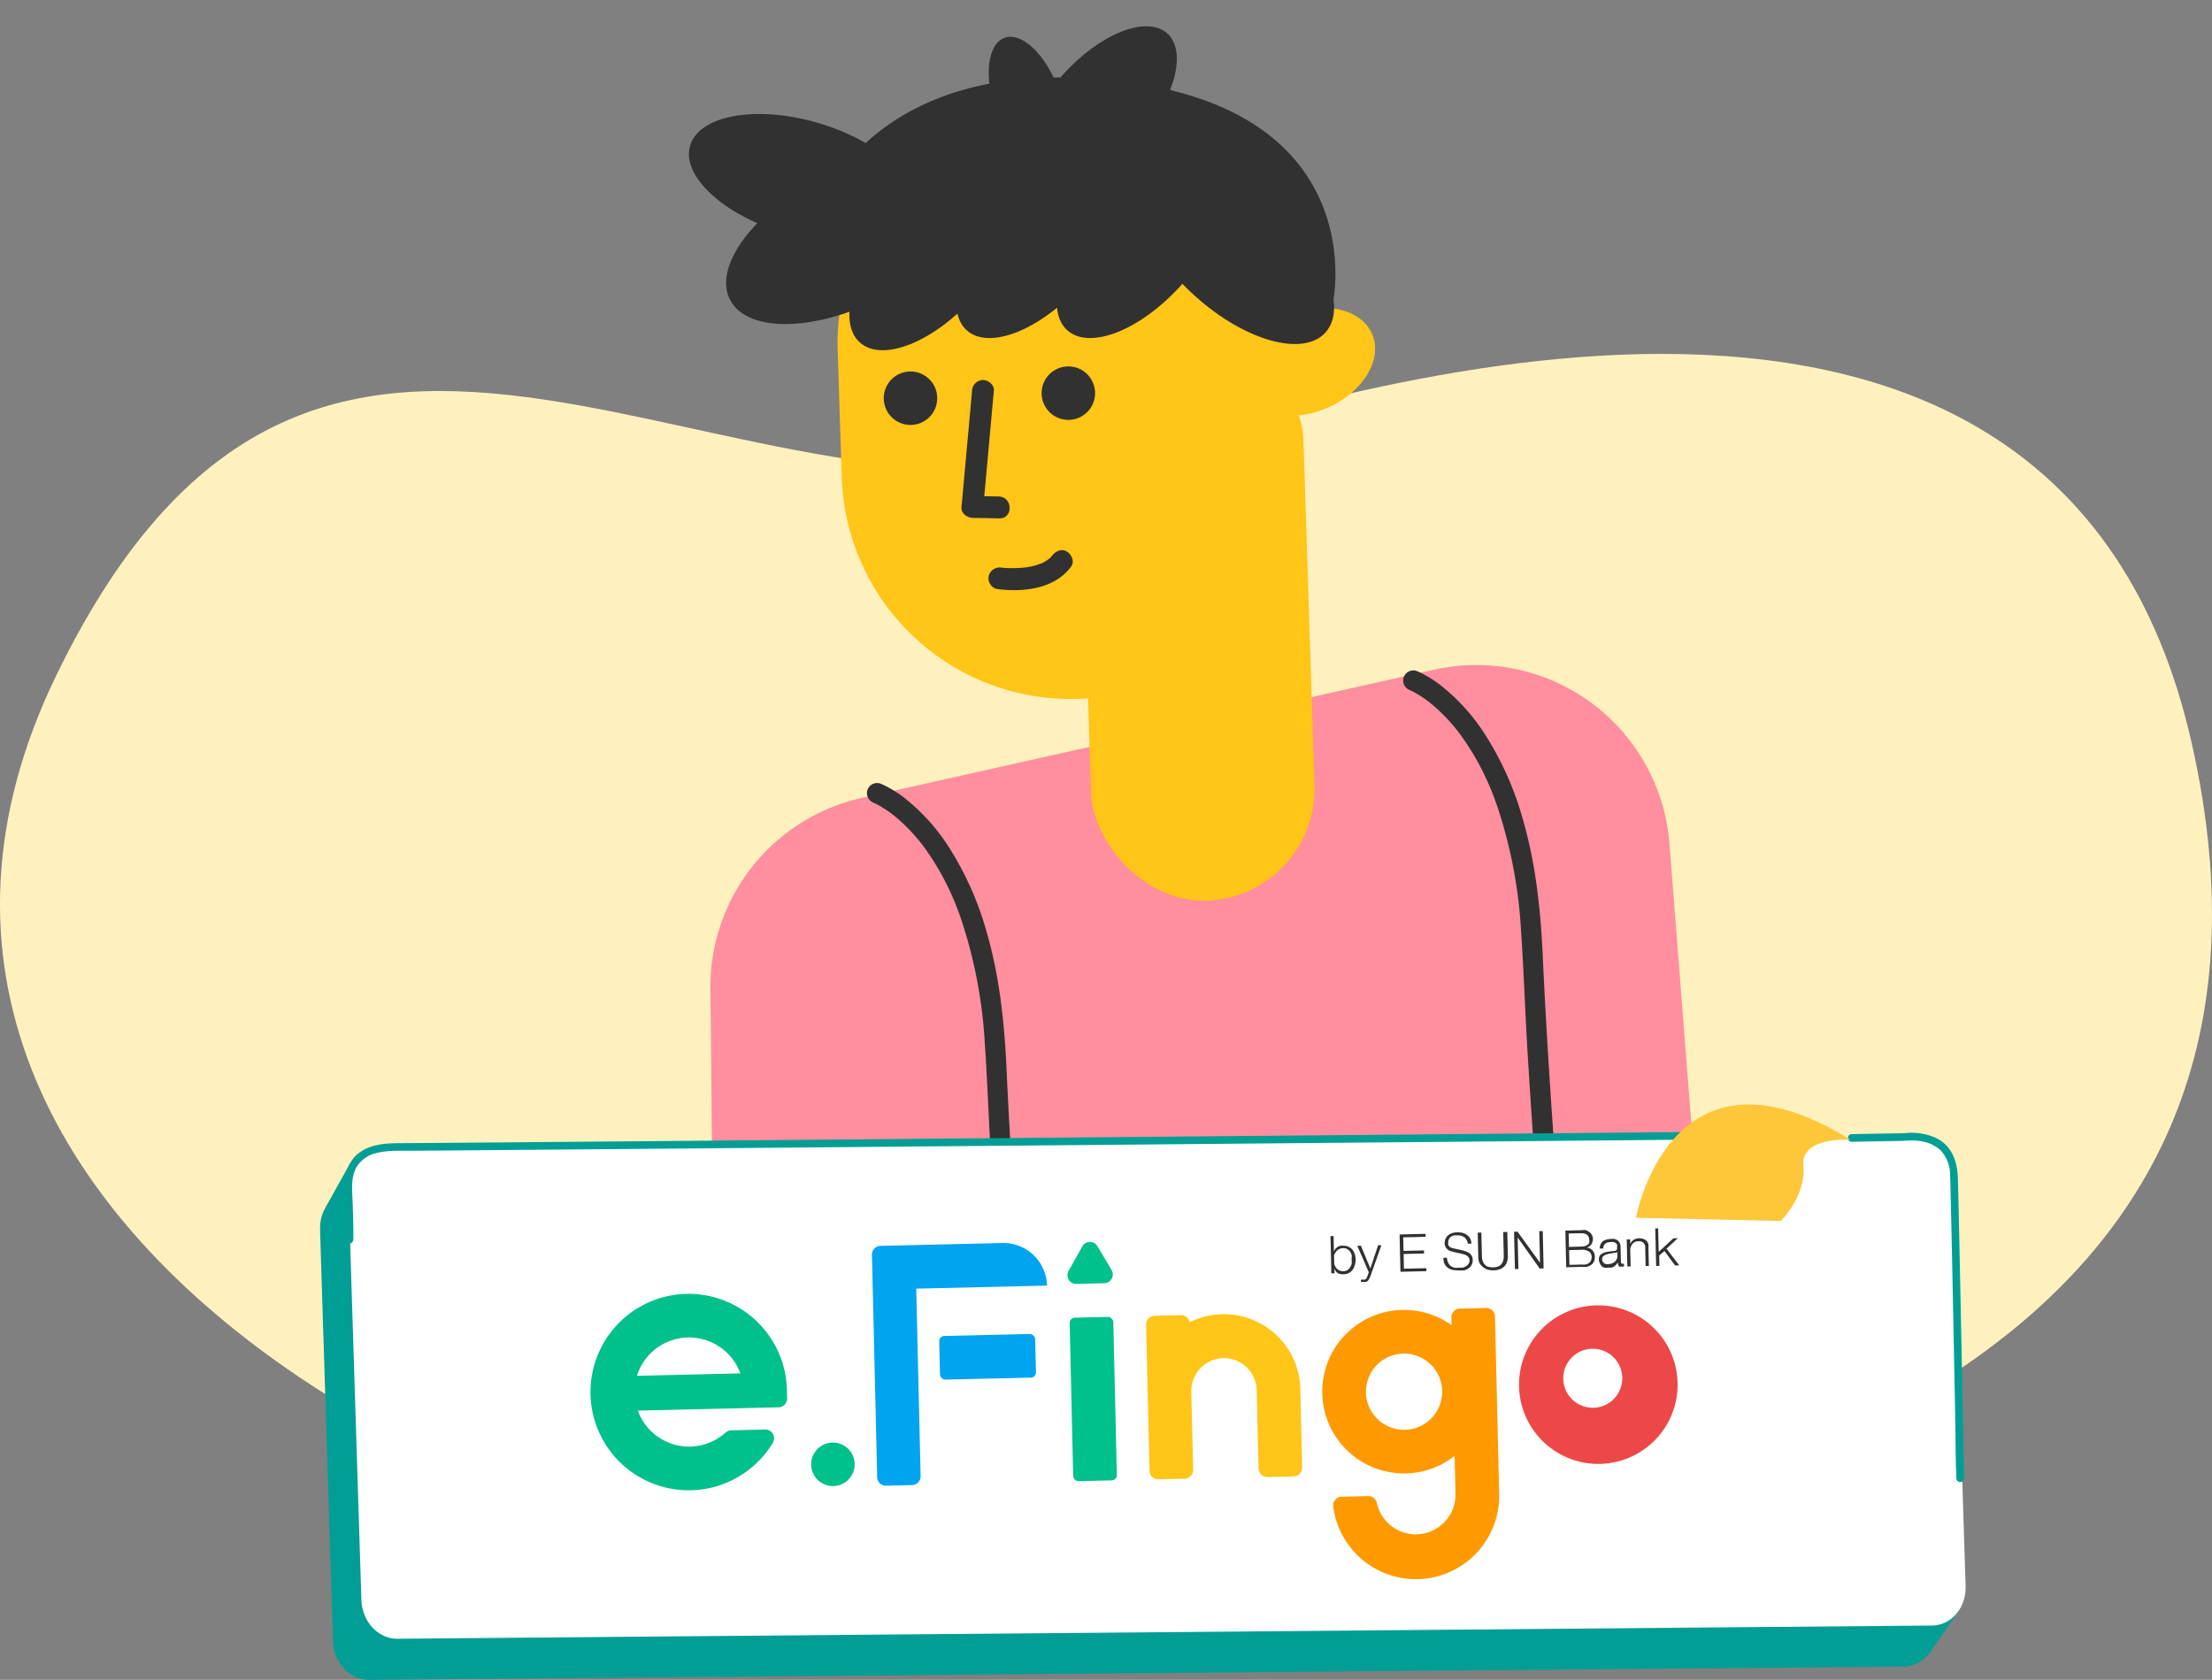 <svg xmlns="http://www.w3.org/2000/svg" width="647.544" height="491.828" viewBox="0 0 647.544 491.828">
  <rect x="0" y="0" width="647.544" height="491.828" fill="#808080" stroke="none"/>
  <g id="Group_3016" data-name="Group 3016" transform="translate(-5930.786 -2321.847)">
    <path id="Path_3544-2" data-name="Path 3544-2" d="M6265.2,2454.029c52.557-14.781,267.917-88.425,307.181,85.87s-122.352,232.074-296.647,249.312-409.52-102.069-328.475-269.1C6025.79,2358.263,6142.624,2488.5,6265.2,2454.029Z" transform="translate(0 -0.517)" fill="#fff1be"/>
    <path id="Path_4318" data-name="Path 4318" d="M6184.1,2556.435l167.5-37.535a56.715,56.715,0,0,1,68.944,50.923l15.034,192.256s-177.526,59.352-294.979,16.484c0-81.739-.4-133.921-.81-166.056A56.711,56.711,0,0,1,6184.1,2556.435Z" transform="translate(-1.038 -0.972)" fill="#ff8e9e"/>
    <path id="Path_4319" data-name="Path 4319" d="M6345.781,2524.964c.573.215-.864-.4-.349-.148.319.157.642.3.959.462a30.294,30.294,0,0,1,3.44,2.1c.389.271.771.552,1.15.833.652.482-.278-.23.027.018.217.175.438.345.654.521q1.339,1.091,2.594,2.281,1.484,1.406,2.854,2.927.743.822,1.454,1.673.371.445.735.9c.114.142.228.286.341.429l.171.218c.333.419-.29-.385-.068-.087a75.544,75.544,0,0,1,5.983,9.343q1.532,2.848,2.837,5.81.186.423.37.847c.052.121.105.245.156.367-.018-.046-.171-.414-.041-.094q.34.821.669,1.647.7,1.786,1.34,3.6a139.2,139.2,0,0,1,7.043,36.6c.828,12.031,1.205,24.1,1.943,36.139q1.161,18.954,2.563,37.894,1.353,18.51,2.851,37.011,1.307,16.215,2.7,32.423,1.028,11.979,2.1,23.954c.348,3.876.682,7.753,1.058,11.626.016.165.031.331.047.5a3.066,3.066,0,0,0,2.985,2.985,3.007,3.007,0,0,0,2.985-2.985q-.377-4.047-.741-8.095-.977-10.809-1.916-21.621-1.359-15.657-2.642-31.319-1.5-18.352-2.882-36.714-1.43-19.116-2.672-38.246c-.765-11.921-1.459-23.849-2-35.783-.613-13.45-2-26.885-5.726-39.867a91.836,91.836,0,0,0-11.389-25.574,57.792,57.792,0,0,0-11.808-13.273,33.7,33.7,0,0,0-7.171-4.627c-.335-.148-.672-.3-1.015-.426a3.012,3.012,0,0,0-3.673,2.085,3.051,3.051,0,0,0,2.086,3.672Z" transform="translate(-2.051 -0.98)" fill="#313131"/>
    <path id="Path_4320" data-name="Path 4320" d="M6188.02,2558.1c.573.216-.863-.4-.348-.148.318.157.643.3.959.463a30.317,30.317,0,0,1,3.44,2.1c.389.271.77.551,1.15.833.652.484-.279-.229.027.018.217.175.438.346.653.521q1.34,1.092,2.594,2.282,1.484,1.4,2.854,2.925.743.823,1.454,1.674.373.446.736.9l.341.429c.058.073.114.146.171.218.333.419-.29-.384-.068-.087a75.584,75.584,0,0,1,5.983,9.343q1.533,2.848,2.836,5.81c.125.282.247.564.369.847.053.122.105.244.158.367-.019-.045-.172-.414-.04-.093.226.547.449,1.1.667,1.647q.7,1.785,1.34,3.6a139.182,139.182,0,0,1,7.044,36.6c.828,12.03,1.205,24.1,1.942,36.138q1.162,18.955,2.563,37.894,1.352,18.512,2.85,37.011,1.307,16.215,2.7,32.423,1.028,11.981,2.1,23.956c.349,3.875.683,7.752,1.059,11.625.016.166.031.333.046.5a3.067,3.067,0,0,0,2.985,2.985,3.007,3.007,0,0,0,2.985-2.985q-.378-4.046-.741-8.094-.978-10.809-1.916-21.622-1.357-15.655-2.642-31.319-1.5-18.352-2.882-36.714-1.43-19.117-2.673-38.245c-.765-11.922-1.459-23.85-2-35.784-.613-13.45-2-26.884-5.725-39.867a91.837,91.837,0,0,0-11.389-25.573,57.8,57.8,0,0,0-11.808-13.273,33.673,33.673,0,0,0-7.171-4.628c-.335-.149-.671-.3-1.015-.426a3.01,3.01,0,0,0-3.672,2.085,3.05,3.05,0,0,0,2.085,3.671Z" transform="translate(-1.267 -1.144)" fill="#313131"/>
    <g id="Group_3014" data-name="Group 3014" transform="translate(6128.106 2321.847)">
      <rect id="Rectangle_1500" data-name="Rectangle 1500" width="65.484" height="166.66" rx="32.742" transform="matrix(0.999, -0.032, 0.032, 0.999, 117.789, 98.256)" fill="#ffc517"/>
      <path id="Path_4321" data-name="Path 4321" d="M6312.48,2456.456h.024l-.413-12.823a28.177,28.177,0,0,0,8.146-2.073c10.6-4.437,16.643-14.126,13.5-21.642-2.954-7.056-12.958-9.684-22.944-6.305a67.091,67.091,0,0,0-133.559,11.026l1.161,36.127h.025c.006.322,0,.642.006.965a67.09,67.09,0,1,0,134.111-4.31C6312.525,2457.1,6312.494,2456.778,6312.48,2456.456Z" transform="translate(-6129.331 -2322.013)" fill="#ffc517"/>
      <circle id="Ellipse_677" data-name="Ellipse 677" cx="7.83" cy="7.83" r="7.83" transform="translate(61.388 108.76)" fill="#313131"/>
      <circle id="Ellipse_678" data-name="Ellipse 678" cx="7.83" cy="7.83" r="7.83" transform="translate(107.598 107.275)" fill="#313131"/>
      <path id="Path_4322" data-name="Path 4322" d="M6223.137,2436.766l-2.7,29.755-.381,4.208-3.3-3.1,7.8.139c4.107.073,4.339,6.477.206,6.4l-7.8-.139c-1.568-.028-3.466-1.3-3.3-3.1l2.7-29.756.38-4.208a3.305,3.305,0,0,1,3.1-3.3c1.566-.051,3.462,1.364,3.3,3.1Z" transform="translate(-6129.513 -2322.403)" fill="#313131"/>
      <path id="Path_4323" data-name="Path 4323" d="M6225.559,2488.871l.167.02c.651.078-.964-.084-.379-.038.488.039.975.078,1.463.1a34.876,34.876,0,0,0,4.912-.1q.74-.069,1.472-.173c.361-.053.6-.262-.047.013a4.759,4.759,0,0,1,.8-.156,19.293,19.293,0,0,0,2.87-.831c.224-.086.443-.179.666-.271.525-.215-.636.328.167-.093a12.236,12.236,0,0,0,1.216-.728c.089-.062.563-.5.647-.479-.161-.034-.548.488-.025-.006.195-.185.383-.377.561-.578.133-.15.708-.908.151-.135.974-1.355,2.731-2.257,4.343-1.288,1.334.8,2.335,2.887,1.29,4.343-4.8,6.677-14.173,7.633-21.781,6.625a3.214,3.214,0,0,1-2.362-3.865,3.294,3.294,0,0,1,3.866-2.362Z" transform="translate(-6129.552 -2322.652)" fill="#313131"/>
      <ellipse id="Ellipse_679" data-name="Ellipse 679" cx="39.779" cy="19.744" rx="39.779" ry="19.744" transform="translate(7.372 70.182) rotate(-27.12)" fill="#313131"/>
      <ellipse id="Ellipse_680" data-name="Ellipse 680" cx="16.853" cy="33.954" rx="16.853" ry="33.954" transform="translate(0 58.854) rotate(-73.819)" fill="#313131"/>
      <ellipse id="Ellipse_681" data-name="Ellipse 681" cx="32.122" cy="15.944" rx="32.122" ry="15.944" transform="translate(42.536 89.59) rotate(-47.985)" fill="#313131"/>
      <ellipse id="Ellipse_682" data-name="Ellipse 682" cx="32.122" cy="15.944" rx="32.122" ry="15.944" transform="translate(73.827 86.022) rotate(-47.985)" fill="#313131"/>
      <ellipse id="Ellipse_683" data-name="Ellipse 683" cx="32.122" cy="15.944" rx="32.122" ry="15.944" transform="translate(103.263 86.022) rotate(-47.985)" fill="#313131"/>
      <ellipse id="Ellipse_684" data-name="Ellipse 684" cx="29.474" cy="14.629" rx="29.474" ry="14.629" transform="translate(94.067 43.796) rotate(-47.985)" fill="#313131"/>
      <ellipse id="Ellipse_685" data-name="Ellipse 685" cx="9.731" cy="19.606" rx="9.731" ry="19.606" transform="translate(87.624 14.375) rotate(-19.819)" fill="#313131"/>
      <ellipse id="Ellipse_686" data-name="Ellipse 686" cx="17.616" cy="35.491" rx="17.616" ry="35.491" transform="translate(126.167 62.935) rotate(-47.985)" fill="#313131"/>
      <path id="Path_4324" data-name="Path 4324" d="M6166.509,2395.562s9.9-54.832,83.307-50.71c84.405,4.739,72.512,64.672,72.512,64.672l-10.456-4.317" transform="translate(-6129.278 -2321.96)" fill="#313131"/>
    </g>
    <g id="Group_3015" data-name="Group 3015" transform="translate(6024.473 2653.025)">
      <path id="Path_4325" data-name="Path 4325" d="M6026.639,2676.928l7.186-12.937,8.961,20Z" transform="translate(-6024.949 -2654.725)" fill="#019e96"/>
      <path id="Rectangle_1405" data-name="Rectangle 1405" d="M6488.536,2811.528,6039.28,2815.4c-5.623.048-10.342-5.028-10.542-11.339l-3.792-120.441c-.2-6.311,4.2-11.466,9.822-11.515l449.257-3.868c5.624-.049,10.343,5.028,10.542,11.339l3.792,120.441C6498.557,2806.324,6494.159,2811.479,6488.536,2811.528Z" transform="translate(-6024.94 -2654.746)" fill="#019e96"/>
      <path id="Path_4326" data-name="Path 4326" d="M6498.538,2807.994l8.789-12.7-15.138-1.064Z" transform="translate(-6027.262 -2655.372)" fill="#019e96"/>
      <path id="Rectangle_1405-2" data-name="Rectangle 1405" d="M6496.886,2799.439l-449.257,3.869c-5.624.048-10.343-5.029-10.542-11.34l-3.792-120.441c-.2-6.311,4.2-11.466,9.822-11.514l449.257-3.868c5.623-.049,10.342,5.028,10.542,11.339l3.791,120.44C6506.906,2794.236,6502.509,2799.391,6496.886,2799.439Z" transform="translate(-6024.981 -2654.686)" fill="#fff"/>
      <g id="圖層_2" data-name="圖層 2" transform="translate(79.169 28.473)">
        <g id="表頭尾">
          <path id="Path_1" data-name="Path 1" d="M6323.125,2685.54l.1,4.519h0a3.076,3.076,0,0,1,.432-.756,2.921,2.921,0,0,1,.647-.558,2.583,2.583,0,0,1,.769-.345,4.656,4.656,0,0,1,.871-.02,3.362,3.362,0,0,1,1.593.321,3.189,3.189,0,0,1,1.128.872,4.022,4.022,0,0,1,.685,1.33,5.5,5.5,0,0,1,.247,1.581,5.73,5.73,0,0,1-.289,1.644,3.828,3.828,0,0,1-.622,1.315,3.2,3.2,0,0,1-1.088.926,3.311,3.311,0,0,1-1.575.362,3.19,3.19,0,0,1-1.726-.371,2.445,2.445,0,0,1-.955-1.417h0l.041,1.5-.911.021-.25-10.9Zm5.309,5.623a3.417,3.417,0,0,0-.5-1.069,2.643,2.643,0,0,0-.794-.731,2.233,2.233,0,0,0-1.2-.273,2.5,2.5,0,0,0-1.28.332,2.632,2.632,0,0,0-.852.768,4.4,4.4,0,0,0-.544,1.09,645.041,645.041,0,0,1,.056,2.451,4.385,4.385,0,0,0,.508,1.068,2.67,2.67,0,0,0,.887.756,2.466,2.466,0,0,0,1.3.272,2.209,2.209,0,0,0,1.189-.327,2.713,2.713,0,0,0,.758-.8,3.522,3.522,0,0,0,.457-1.09,5.974,5.974,0,0,0-.029-1.225A5.86,5.86,0,0,0,6328.434,2691.163Z" transform="translate(-6105.586 -2683.305)" fill="#313131"/>
          <path id="Path_2" data-name="Path 2" d="M6331.158,2688.387l2.772,6.67,2.266-6.787.959-.024-3.21,9.057a4.322,4.322,0,0,1-.4.844,2.474,2.474,0,0,1-.378.547,1.486,1.486,0,0,1-.519.286,2.594,2.594,0,0,1-.749.019l-.719.016-.017-.69.653-.015a1.234,1.234,0,0,0,.511-.011.744.744,0,0,0,.354-.242,1.1,1.1,0,0,0,.259-.394l.225-.6.307-.913-3.362-7.733Z" transform="translate(-6105.625 -2683.319)" fill="#313131"/>
          <path id="Path_3" data-name="Path 3" d="M6350.149,2684.9l.021.867-6.556.161.089,3.968,5.982-.141.022.9-5.983.143.1,4.306,6.549-.152.021.868-7.592.181-.258-10.922Z" transform="translate(-6105.688 -2683.302)" fill="#313131"/>
          <path id="Path_4" data-name="Path 4" d="M6352.273,2694.21l1.285-.03.031,1.613-1.285.032Z" transform="translate(-6105.735 -2683.348)" fill="#fff"/>
          <path id="Path_5" data-name="Path 5" d="M6356.908,2693.485a2.045,2.045,0,0,0,.771.88,3,3,0,0,0,1.149.456,5.484,5.484,0,0,0,1.405-.035,3.723,3.723,0,0,0,.955-.023,3.484,3.484,0,0,0,.917-.409,2.313,2.313,0,0,0,.705-.7,1.642,1.642,0,0,0,.275-1.024,1.5,1.5,0,0,0-.228-.8,1.957,1.957,0,0,0-.522-.526,2.756,2.756,0,0,0-.731-.342l-.777-.221-2.442-.541-.933-.28a2.437,2.437,0,0,1-.821-.492,2.37,2.37,0,0,1-.822-1.895,3.841,3.841,0,0,1,.132-.839,3,3,0,0,1,.545-1.032,3.4,3.4,0,0,1,1.148-.841,4.728,4.728,0,0,1,1.873-.371,5.4,5.4,0,0,1,1.563.173,4.041,4.041,0,0,1,1.3.624,2.947,2.947,0,0,1,.892,1.026,2.992,2.992,0,0,1,.365,1.488l-1.046.024a2.15,2.15,0,0,0-.373-1.106,2.725,2.725,0,0,0-.615-.765,3.184,3.184,0,0,0-2.034-.565,4.06,4.06,0,0,0-1.042.024,2.059,2.059,0,0,0-.862.381,1.612,1.612,0,0,0-.584.668,1.832,1.832,0,0,0-.212,1.083,1.7,1.7,0,0,0,.018.69,1.794,1.794,0,0,0,.37.472,2.281,2.281,0,0,0,.548.315l.631.165,2.682.591,1.114.363a4.473,4.473,0,0,1,.912.521,2.761,2.761,0,0,1,.646.793,2.893,2.893,0,0,1,.238,1.16,3.035,3.035,0,0,1-.184,1.144,5.779,5.779,0,0,1-.4.7,2.209,2.209,0,0,1-.734.646,3.627,3.627,0,0,1-1.126.508,14.666,14.666,0,0,1-3.471-.128,3.669,3.669,0,0,1-1.423-.657,2.99,2.99,0,0,1-.923-1.143,3.859,3.859,0,0,1-.312-1.735l1.046-.024a3.243,3.243,0,0,0,.425,1.6Z" transform="translate(-6105.75 -2683.299)" fill="#313131"/>
          <path id="Path_6" data-name="Path 6" d="M6366.6,2684.515l.158,6.762a5.183,5.183,0,0,0,.244,1.609,2.694,2.694,0,0,0,.653,1.063,2.077,2.077,0,0,0,1.041.606,5.109,5.109,0,0,0,2.69-.066,2.229,2.229,0,0,0,1-.649,2.692,2.692,0,0,0,.6-1.093,5.186,5.186,0,0,0,.172-1.621l-.159-6.76,1.195-.029.167,7a5.68,5.68,0,0,1-.2,1.591,3.3,3.3,0,0,1-2,2.264,4.821,4.821,0,0,1-1.953.374,4.745,4.745,0,0,1-1.975-.282,3.515,3.515,0,0,1-1.329-.839,3.322,3.322,0,0,1-.927-1.174,4.676,4.676,0,0,1-.274-1.58l-.169-7.15Z" transform="translate(-6105.802 -2683.299)" fill="#313131"/>
          <path id="Path_7" data-name="Path 7" d="M6377.239,2684.265l6.591,9.094h0l-.221-9.251,1.017-.016.249,10.919-1.164.029-6.434-9.1h0l.222,9.251-1.016.023-.261-10.925Z" transform="translate(-6105.854 -2683.298)" fill="#313131"/>
          <path id="Path_8" data-name="Path 8" d="M6395.956,2683.827a6.288,6.288,0,0,1,1.305-.032,3.023,3.023,0,0,1,.992.544,2.1,2.1,0,0,1,.8.816,2.278,2.278,0,0,1,.329,1.25,2.781,2.781,0,0,1-.5,1.6,2.1,2.1,0,0,1-.586.554,1.684,1.684,0,0,1-.771.342h0a2.568,2.568,0,0,1,2.4,2.609,4.156,4.156,0,0,1,.013.6,3.41,3.41,0,0,1-.16.693,2.556,2.556,0,0,1-.377.664,2.4,2.4,0,0,1-.7.617,3.744,3.744,0,0,1-1.034.44,5.98,5.98,0,0,1-1.526.038l-4.574.115-.248-10.739Zm.111,4.786a3.726,3.726,0,0,0,1.073-.175,2.737,2.737,0,0,0,.767-.409,1.7,1.7,0,0,0,.417-.595,1.827,1.827,0,0,0-.014-.719c-.032-1.377-.854-2.044-2.5-2l-3.527.077.091,3.927Zm.125,5.265a4.027,4.027,0,0,0,1.08-.023,2.261,2.261,0,0,0,.918-.386,1.7,1.7,0,0,0,.611-.712,2.425,2.425,0,0,0,.212-1.11,1.813,1.813,0,0,0-.792-1.572,3.765,3.765,0,0,0-2.138-.517l-3.677.1.1,4.311Z" transform="translate(-6105.93 -2683.296)" fill="#313131"/>
          <path id="Path_9" data-name="Path 9" d="M6401.691,2687.955a2.262,2.262,0,0,1,1.606-1.322,4.241,4.241,0,0,1,1.253-.21,5.825,5.825,0,0,1,1.044-.022,2.31,2.31,0,0,1,.938.337,1.975,1.975,0,0,1,.7.761,2.719,2.719,0,0,1,.3,1.281l.1,4.337a.511.511,0,0,0,.458.557h0a.59.59,0,0,0,.125,0l.3-.008.019.807-.629.014a1.677,1.677,0,0,1-.606.012.591.591,0,0,1-.331-.258,1.167,1.167,0,0,1-.191-.444,3.683,3.683,0,0,1-.012-.568h0a6.681,6.681,0,0,1-.524.7,2.429,2.429,0,0,1-1.326.839,4.609,4.609,0,0,1-.981.023,3.787,3.787,0,0,1-1.045.024,2.021,2.021,0,0,1-.846-.4,1.949,1.949,0,0,1-.519-.826,2.238,2.238,0,0,1-.053-2.332,2.317,2.317,0,0,1,.961-.712,4.58,4.58,0,0,1,1.338-.391l1.551-.217.539-.011.384-.161a.938.938,0,0,0,.259-.424,2.388,2.388,0,0,0-.012-.511,1.65,1.65,0,0,0-.012-.806,1.54,1.54,0,0,0-.463-.5,1.651,1.651,0,0,0-.66-.225,3.4,3.4,0,0,0-.808.021,2.4,2.4,0,0,0-1.487.454,1.648,1.648,0,0,0-.565,1.421l-1.077.024a3.507,3.507,0,0,1,.27-1.265Zm4.872,2.251a.571.571,0,0,1-.32.244l-.481.013-1.252.21a6.427,6.427,0,0,0-1.189.294,2.029,2.029,0,0,0-.859.5,1.144,1.144,0,0,0-.338.906,1.388,1.388,0,0,0,.165.618,1.631,1.631,0,0,0,.4.5,2.049,2.049,0,0,0,.575.286,1.686,1.686,0,0,0,.654-.015,3.357,3.357,0,0,0,1.075-.205,2.653,2.653,0,0,0,.857-.491,2.6,2.6,0,0,0,.579-.79,2.482,2.482,0,0,0,.184-1.046l-.025-1.018Z" transform="translate(-6105.978 -2683.309)" fill="#313131"/>
          <path id="Path_10" data-name="Path 10" d="M6410.381,2686.525l.031,1.364h0a2.342,2.342,0,0,1,.955-1.19,2.758,2.758,0,0,1,1.512-.485,3.845,3.845,0,0,1,1.412.206,2.071,2.071,0,0,1,.911.578,2.2,2.2,0,0,1,.5.945,5.421,5.421,0,0,1,.031,1.258l.122,5.1-.946.022-.116-4.931a4.683,4.683,0,0,0-.022-.928,1.944,1.944,0,0,0-.338-.739,1.318,1.318,0,0,0-.639-.5,2.163,2.163,0,0,0-.966-.15,2.979,2.979,0,0,0-1.042.2,2.339,2.339,0,0,0-.733.587,2.7,2.7,0,0,0-.492.885,2.956,2.956,0,0,0-.155,1.082l.113,4.6-.958.023-.189-7.9Z" transform="translate(-6106.02 -2683.308)" fill="#313131"/>
          <path id="Path_11" data-name="Path 11" d="M6418.608,2683.294l.168,6.862,4.3-3.956,1.289-.03-3.314,3.07,3.739,4.881-1.228.027-3.091-4.238-1.555,1.345.071,3.018-.958.021-.26-10.979Z" transform="translate(-6106.061 -2683.294)" fill="#313131"/>
          <rect id="Rectangle_1" data-name="Rectangle 1" width="28.09" height="12.774" rx="1.541" transform="matrix(1, -0.023, 0.023, 1, 102.061, 31.53)" fill="#00a4ef"/>
          <path id="Path_12" data-name="Path 12" d="M6313.128,2730.33h0a22.382,22.382,0,0,0-32.424-19.408,2.54,2.54,0,0,0-2.591-2.094l-7.66.179a2.537,2.537,0,0,0-2.48,2.6v.007h0l1,42.783a2.547,2.547,0,0,0,2.6,2.482l7.658-.179a2.543,2.543,0,0,0,2.512-2.572h0v-.031l-.542-22.977h0a9.576,9.576,0,0,1,19.145-.473l0,.021.543,23.067a2.543,2.543,0,0,0,2.6,2.481l7.66-.179a2.575,2.575,0,0,0,2.512-2.6l-.541-23.034h0Z" transform="translate(-6105.317 -2683.419)" fill="#ffc517"/>
          <path id="Path_13" data-name="Path 13" d="M6400.888,2705.94a23.212,23.212,0,1,0,.017,0Zm-4.666,29.426a8.637,8.637,0,1,1,.032.012l-.033,0Z" transform="translate(-6105.858 -2683.406)" fill="#ed4848"/>
          <rect id="Rectangle_2" data-name="Rectangle 2" width="12.774" height="47.863" rx="1.541" transform="matrix(1, -0.023, 0.023, 1, 140.246, 26.174)" fill="#00c08b"/>
          <path id="Path_14" data-name="Path 14" d="M6367.754,2706.718l-7.656.175a2.54,2.54,0,0,0-2.511,2.569v0l0,.027.053,2.246a23.938,23.938,0,1,0,.9,38.292l.262,11.156a11.64,11.64,0,0,1-23.012,2.638,2.566,2.566,0,0,0-2.562-2.034l-7.719.184a2.567,2.567,0,0,0-2.516,2.616v.008a2.538,2.538,0,0,0,.046.426,24.39,24.39,0,0,0,48.542-4.135l-1.218-51.691a2.541,2.541,0,0,0-2.6-2.481Zm-23.765,35.667a11.159,11.159,0,1,1,7.832-3.452A11.158,11.158,0,0,1,6343.989,2742.385Z" transform="translate(-6105.574 -2683.41)" fill="#f90"/>
          <path id="Path_15" data-name="Path 15" d="M6225.492,2687.593l-35.691.839a2.541,2.541,0,0,0-2.482,2.6h0l1.53,65.129a2.545,2.545,0,0,0,2.6,2.483l7.6-.178a2.574,2.574,0,0,0,2.518-2.605l-1.289-54.9,38.281-.9A12.776,12.776,0,0,0,6225.492,2687.593Z" transform="translate(-6104.916 -2683.315)" fill="#00a4ef"/>
          <circle id="Ellipse_1" data-name="Ellipse 1" cx="6.372" cy="6.372" r="6.372" transform="translate(64.6 62.703)" fill="#00c08b"/>
          <path id="Path_16" data-name="Path 16" d="M6253.6,2688.522a2.544,2.544,0,0,0-4.428.1l-4.021,7.165a2.544,2.544,0,0,0,2.3,3.777l8.168-.2a2.573,2.573,0,0,0,2.127-3.88Z" transform="translate(-6105.202 -2683.313)" fill="#00c08b"/>
          <path id="Path_17" data-name="Path 17" d="M6132.908,2702.553a28.758,28.758,0,1,0,24.972,43.622,2.566,2.566,0,0,0-2.132-3.9l-10.01.235a2.727,2.727,0,0,0-1.69.665,15.946,15.946,0,0,1-25.675-6.431l41.212-.969a2.568,2.568,0,0,0,2.486-2.365l-.075-3.23A28.815,28.815,0,0,0,6132.908,2702.553Zm-14.8,24a15.98,15.98,0,0,1,30.272-.711Z" transform="translate(-6104.504 -2683.39)" fill="#00c08b"/>
        </g>
      </g>
      <path id="Path_4327" data-name="Path 4327" d="M6455.217,2654.679l-12.182.109-32.792.292-48.221.428-57.948.511-62.453.55-61.8.539q-27.672.241-55.344.478-21.934.188-43.867.37-13.356.11-26.713.211-2.656.018-5.313.031c-3.813.014-7.9.176-11.254,2.212-5.839,3.543-5.168,10.335-5.011,16.276.086,3.262.229,6.539.152,9.8a1.12,1.12,0,0,0,2.238,0c.082-3.48-.074-6.979-.17-10.458-.1-3.581-.723-7.658,1.173-10.909a9.1,9.1,0,0,1,5.792-4.024c3.217-.847,6.618-.653,9.924-.674q11.533-.074,23.067-.178,20.378-.166,40.754-.341,26.593-.226,53.187-.458,30.183-.261,60.366-.527,31.146-.271,62.292-.547l59.154-.521,50.343-.447,36.491-.324c5.792-.052,11.594-.016,17.383-.154.249-.006.5-.005.747-.007a1.12,1.12,0,0,0,0-2.239Z" transform="translate(-6024.976 -2654.679)" fill="#019e96"/>
      <path id="Path_4328" data-name="Path 4328" d="M6475.524,2657.8q6.591-.117,13.182-.239c.923-.017,1.846-.023,2.765-.088-.652.046.384-.026.557-.036a16.443,16.443,0,0,1,4.4.306,10.322,10.322,0,0,1,5.269,2.673,10.6,10.6,0,0,1,2.674,7.277c.106,2.924.157,5.852.226,8.778q.347,14.979.636,29.959.326,16.18.637,32.363c.112,5.754.056,11.538.331,17.288,0,.086,0,.171.005.256a1.12,1.12,0,0,0,2.239,0q-.139-7.382-.282-14.766-.308-16.078-.63-32.156-.316-15.668-.66-31.337c-.074-3.223-.146-6.446-.241-9.669-.146-4.969-1.831-9.645-6.62-11.833a17.543,17.543,0,0,0-8.812-1.306c-.153.013-.5.016-.15.006-.193.006-.387.008-.581.011l-1.54.03-4.069.076-7.9.141-1.437.026a1.12,1.12,0,0,0,0,2.239Z" transform="translate(-6027.174 -2654.681)" fill="#019e96"/>
    </g>
    <path id="Path_3855" data-name="Path 3855" d="M6474.867,2657.15s-14.715-.976-13.773,7.641-6.6,16.155-6.6,16.155l-42.4-.942S6422.133,2624.453,6474.867,2657.15Z" transform="translate(-2.392 -1.615)" fill="#fec739"/>
  </g>
</svg>
